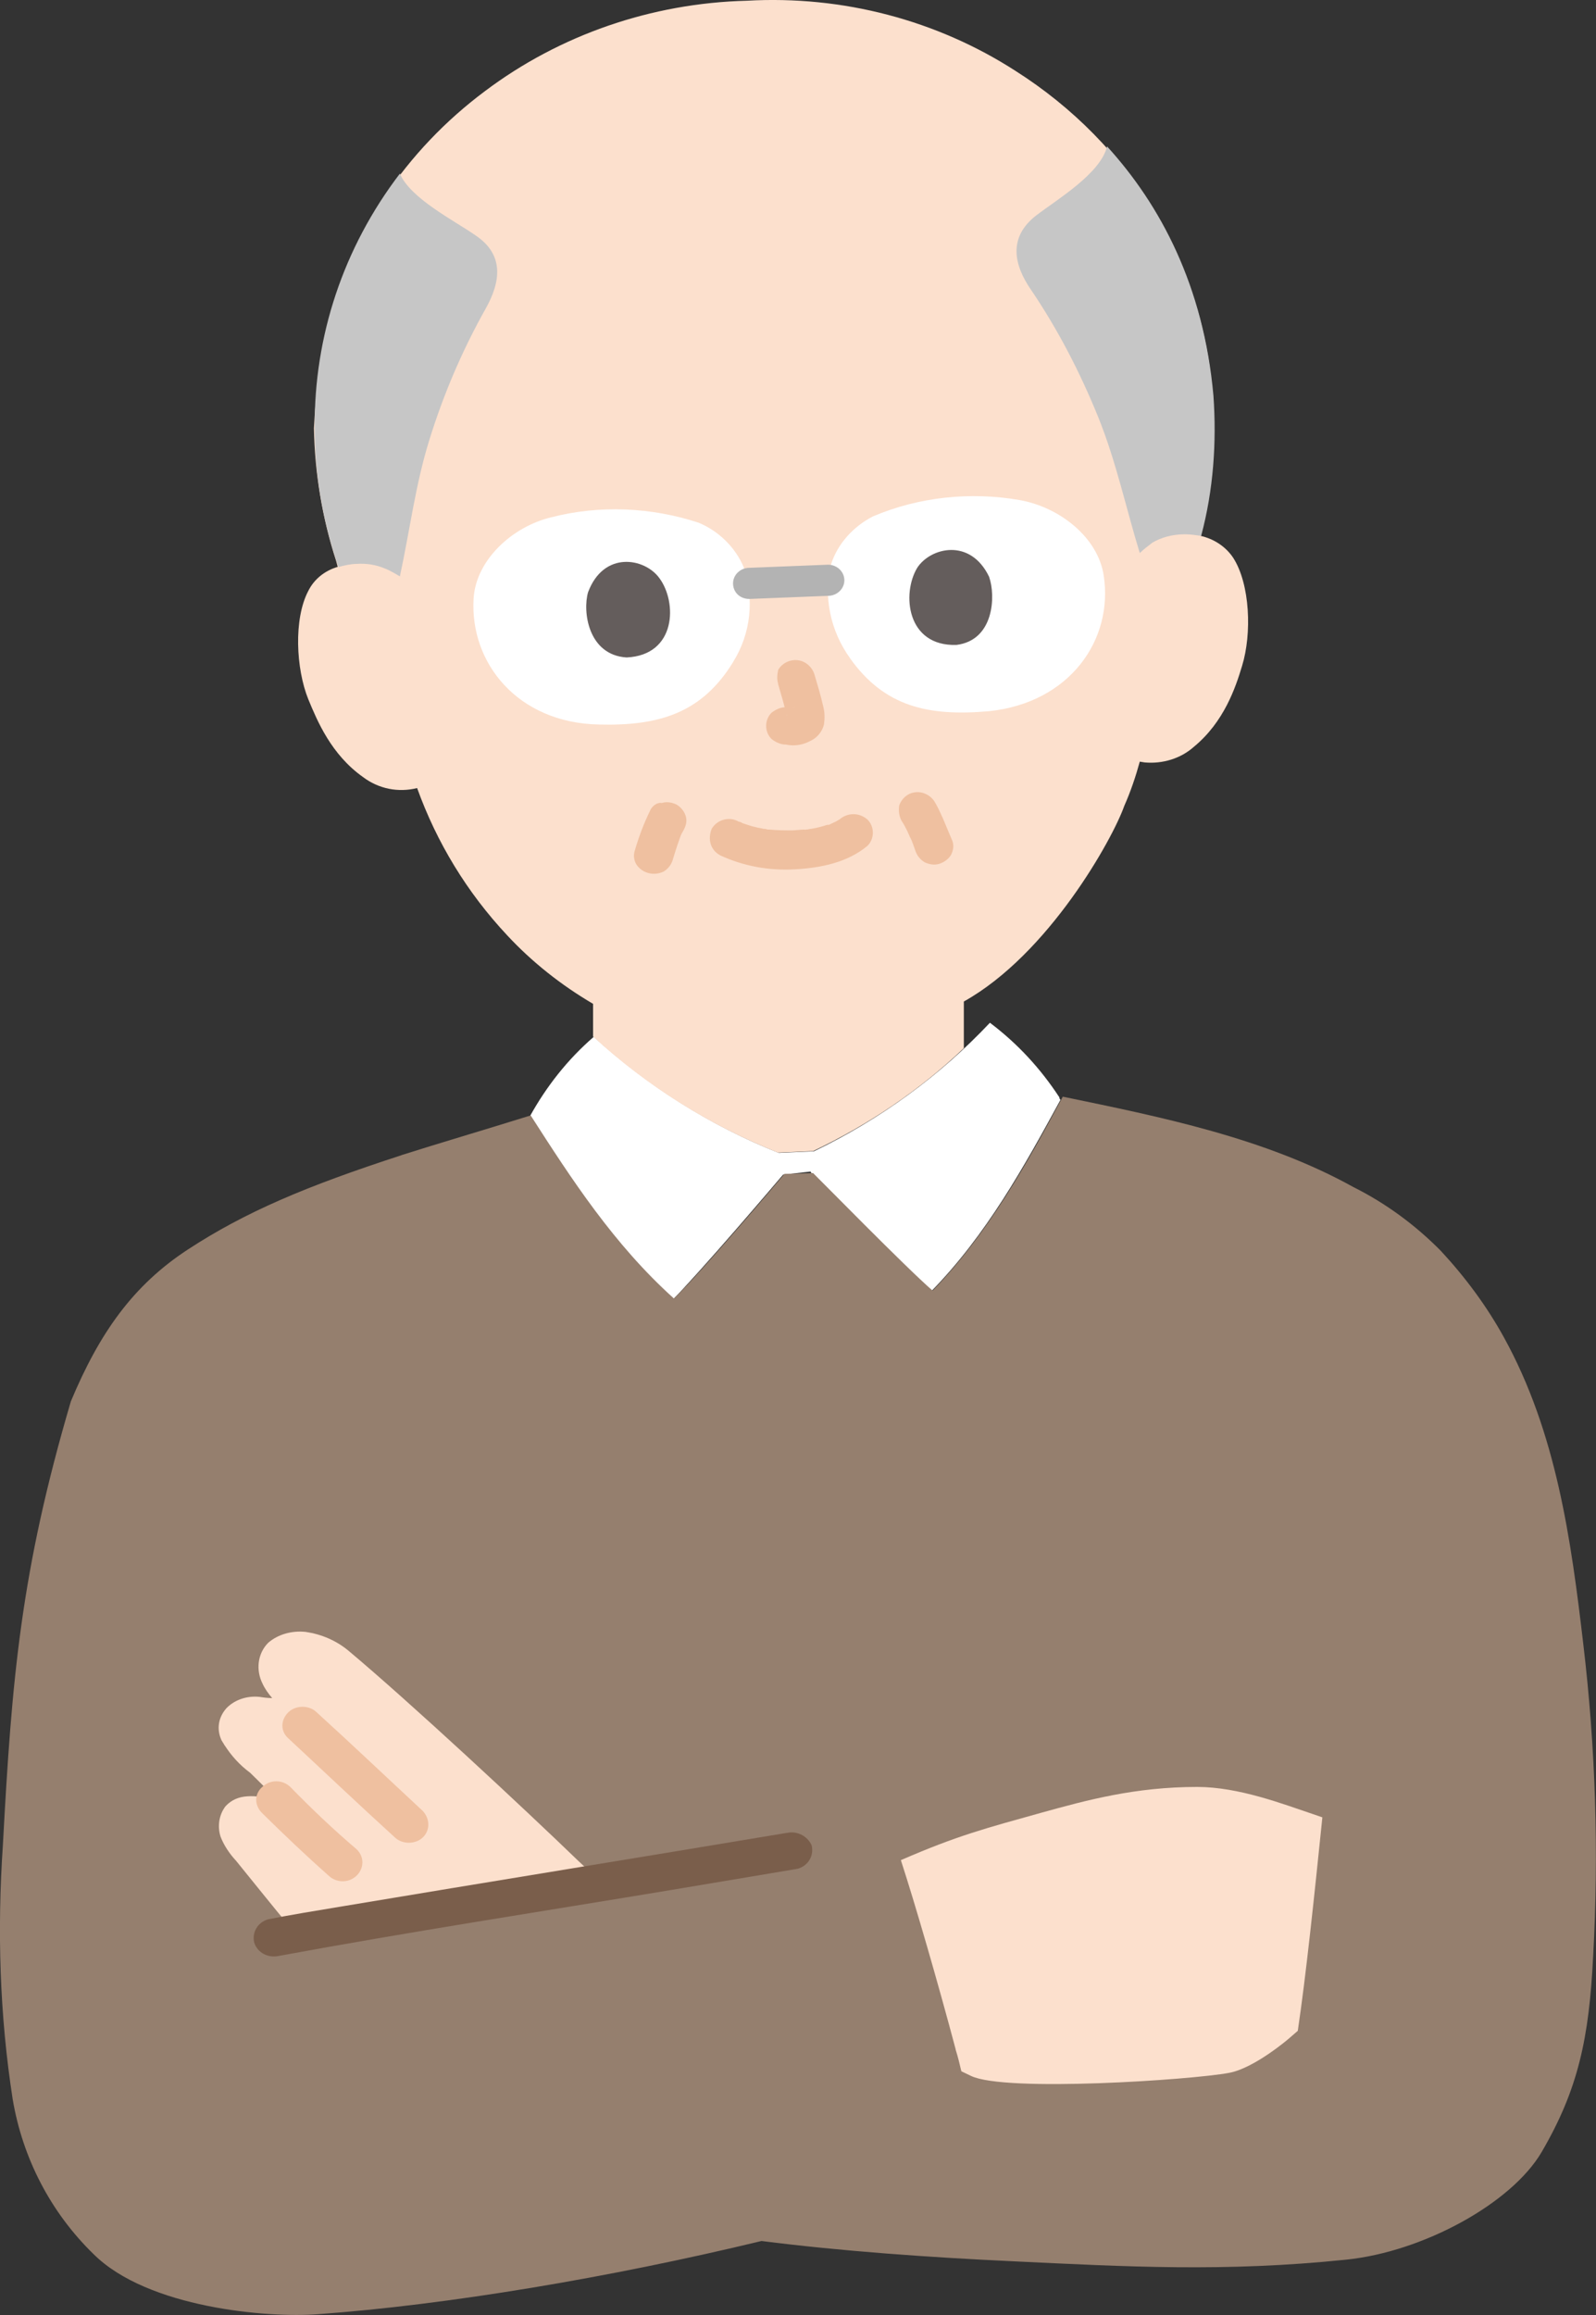 <?xml version="1.0" encoding="UTF-8"?>
<svg id="_レイヤー_2" data-name="レイヤー 2" xmlns="http://www.w3.org/2000/svg" width="200" height="290" viewBox="0 0 200 290">
  <rect x="0" y="0" width="200" height="290" fill="#333333" stroke="none"/>
  <defs>
    <style>
      .cls-1 {
        fill: #fce0cd;
      }

      .cls-2 {
        fill: #fff;
      }

      .cls-3 {
        fill: #efc0a0;
      }

      .cls-4 {
        fill: #b3b3b3;
      }

      .cls-5 {
        fill: #c6c6c6;
      }

      .cls-6 {
        fill: #957f6e;
      }

      .cls-7 {
        fill: #645d5c;
      }

      .cls-8 {
        fill: #7a5e4b;
      }
    </style>
  </defs>
  <g id="_レイヤー_2-2" data-name=" レイヤー 2">
    <g id="_レイヤー_1-2" data-name=" レイヤー 1-2">
      <path class="cls-2" d="M116.68,161.78c6.97-7.12,11.69-15.71,16.21-24-2.36-3.61-5.23-6.73-8.72-9.37-6.26,6.64-13.74,12.1-22.05,16.1-.92,.49-.82,2.05-.31,2.63,.31,.39,11.39,11.61,14.87,14.64h0Z"/>
      <path class="cls-2" d="M84.27,162.86c-7.49-6.64-12.82-14.93-17.85-22.93,2.05-3.71,4.72-7.12,8-9.95,6.77,6.15,14.56,11.12,23.18,14.54,1.03,.39,1.03,1.95,.51,2.63-.41,.49-10.67,12.49-13.85,15.71Z"/>
      <path class="cls-2" d="M98.11,147.15c-.41,.49-10.56,12.49-13.85,15.61-7.49-6.64-12.82-14.93-17.85-22.93,2.05-3.71,4.72-7.12,8-9.95,6.77,6.15,14.56,11.12,23.18,14.54l4.41-.2c8.31-4,15.8-9.47,22.05-16.1,3.49,2.63,6.36,5.76,8.72,9.37-4.51,8.29-9.23,16.88-16.21,24-3.49-2.93-14.46-14.25-14.98-14.73l-3.49,.39Z"/>
      <path class="cls-1" d="M40.98,40.98c2.87-11.71,9.85-22.15,19.8-29.57C70.11,4.39,81.6,.39,93.6,.09c12-.68,23.8,2.44,33.64,8.78,14.46,9.17,23.59,24.2,24.72,40.69,.41,5.66-.1,11.32-1.33,16.78l-.21,.78c1.74,.39,3.18,1.37,4.1,2.73,2.15,3.32,2.36,9.56,1.13,13.56-.82,2.73-2.26,7.03-6.05,10.15-1.64,1.46-3.9,2.15-6.15,1.95l-.62-.1c-.51,1.85-1.13,3.71-1.95,5.56-1.44,4.1-9.44,18.54-20.1,24.49v5.85c-5.54,5.27-11.9,9.56-18.87,12.88l-4.41,.2c-8.62-3.42-16.51-8.39-23.18-14.54v-4.1c-4-2.34-7.69-5.27-10.77-8.59-5.03-5.37-8.82-11.61-11.28-18.44-2.36,.59-4.82,.1-6.77-1.37-4-2.83-5.74-7.03-6.87-9.76-1.54-3.81-1.85-10.05,0-13.56,.72-1.46,2.05-2.54,3.69-3.02l-.21-.78c-1.74-5.37-2.67-11.03-2.77-16.59,.21-4.2,.72-8.49,1.64-12.69h0Z"/>
      <path class="cls-6" d="M50.32,144.71c-12,3.9-19.59,7.12-26.77,11.81-6.87,4.49-11.08,10.44-14.67,19.03C2.62,196.81,1.49,210.09,.36,231.16c-.72,10.64-.41,21.27,1.23,31.81,1.23,7.32,4.72,14.15,10.15,19.42,6.77,6.73,21.85,8,28.1,7.51,16.21-1.17,36.62-4.59,55.59-9.17,9.95,1.27,21.03,2.05,31.49,2.54,14.26,.68,26.57,1.37,41.75-.2,9.64-.98,20.72-7.03,24.51-13.47,4.62-7.9,5.95-14.34,6.46-24.49,.72-13.08,.31-26.15-1.23-39.13-1.54-13.17-3.38-26.54-9.95-38.45-2.15-3.9-4.82-7.51-7.9-10.83-3.18-3.22-6.87-5.95-10.97-8-11.08-6.15-24.1-8.78-36.41-11.32-4.51,8.39-9.33,17.08-16.31,24.3-3.38-2.93-14.46-14.25-14.98-14.73l-3.59,.1c-.41,.49-10.56,12.49-13.85,15.61-7.49-6.73-12.82-14.93-17.95-22.93-6.26,1.95-11.59,3.51-16.21,4.98Z"/>
      <path class="cls-1" d="M119.76,256.73c-2.26-8.49-5.03-18.05-6.87-23.71,7.18-3.12,10.67-4,17.64-5.95,5.64-1.56,11.69-3.22,19.49-3.22,5.23,0,10.77,2.15,14.56,3.42l1.13,.39c-1.03,10.05-2.05,19.81-3.08,26.74l-1.13,.98s-4.31,3.71-7.49,4.29c-4.72,.88-28,2.44-32.31,.39l-1.23-.59c-.21-.88-.41-1.76-.72-2.73h0Z"/>
      <path class="cls-1" d="M28.16,218.67c-.1-.2-.31-.49-.41-.68-.62-1.37-.41-2.83,.62-4,1.13-1.17,2.87-1.66,4.51-1.37,0,0,.62,.1,1.23,.1-.51-.59-.92-1.17-1.23-1.85-.82-1.66-.62-3.71,.72-5.07,1.23-1.07,2.97-1.56,4.72-1.37,1.95,.29,3.8,1.07,5.33,2.34,7.69,6.44,21.85,19.61,28.92,26.44,0,0,1.33,1.27,2.87,2.54-15.39,2.54-31.18,5.17-38.46,6.44l-.72-.88c-2.26-2.73-4.21-5.17-6.67-8.2-.82-.88-1.54-1.95-1.95-3.03-.41-1.27-.21-2.73,.62-3.81,1.54-1.66,3.59-1.37,6.46-.88-1.13-1.07-2.26-2.24-3.38-3.32-1.33-.98-2.36-2.15-3.18-3.42h0Z"/>
      <path class="cls-5" d="M48.26,71.23c-1.13-.49-2.36-.68-3.59-.59-.72,0-1.54,.2-2.26,.39-1.95-5.66-2.97-11.51-2.97-17.47-.1-11.42,3.59-22.54,10.67-31.81,1.33,3.12,6.77,5.85,9.44,7.71,3.69,2.44,3.18,5.85,1.33,9.17-2.97,5.27-5.33,10.83-7.08,16.49-1.74,5.56-2.46,11.42-3.69,17.08-.51-.29-1.13-.68-1.85-.98Z"/>
      <path class="cls-5" d="M144.37,68.01c-.51,.39-1.03,.78-1.54,1.27-1.74-5.66-2.97-11.51-5.23-17.08-2.26-5.56-5.03-10.93-8.41-15.91-2.15-3.12-2.87-6.54,.62-9.27,2.67-2.05,8.1-5.27,8.92-8.68,6.67,7.32,12.1,17.47,13.33,31.23,.41,5.85,0,11.81-1.54,17.56-.72-.1-1.33-.2-2.05-.2-1.54,0-2.97,.39-4.1,1.07Z"/>
      <path class="cls-3" d="M97.5,85.67c.21,.68,.41,1.46,.62,2.15,.21,.78,.41,1.56,.51,2.34l-.1-.59v.49l.1-.59c0,.1,0,.2-.1,.29l.21-.59c0,.1-.1,.1-.1,.2l.41-.49-.1,.1,.51-.39c-.1,.1-.31,.2-.41,.2l.62-.2c-.21,.1-.41,.1-.62,.2l.62-.1h-.62l.62,.1c-.41-.1-.82-.1-1.23-.2-.62,0-1.23,.29-1.74,.68-.92,.88-.92,2.44,0,3.32,.51,.39,1.13,.68,1.74,.68h.1l-.62-.1c.51,.1,1.03,.2,1.44,.2,.82,0,1.54-.2,2.26-.59,.82-.39,1.44-1.17,1.64-2.05,.1-.78,.1-1.46-.1-2.24-.31-1.37-.72-2.73-1.13-4.1-.21-.59-.62-1.07-1.13-1.37-1.13-.68-2.67-.29-3.38,.88-.1,.49-.21,1.17,0,1.76h0Z"/>
      <path class="cls-2" d="M91.86,82.94c2.26-3.61,2.67-7.9,1.33-11.9-1.03-2.44-3.08-4.49-5.64-5.56-5.95-1.95-12.41-2.24-18.46-.68-4.92,1.17-9.44,5.37-9.74,10.15-.51,8.1,5.54,15.61,15.69,15.81,7.59,.2,12.92-1.46,16.82-7.81Z"/>
      <path class="cls-2" d="M106.52,82.45c-2.46-3.42-3.38-7.71-2.36-11.81,.82-2.54,2.77-4.68,5.23-5.95,5.74-2.44,12.21-3.12,18.36-2.05,5.03,.88,9.85,4.68,10.56,9.47,1.23,8-4.21,15.91-14.36,16.98-7.69,.68-13.13-.59-17.44-6.64Z"/>
      <path class="cls-7" d="M73.7,74.16c-.72,2.44,0,7.9,4.82,8.2,6.26-.29,6.36-6.93,4.1-9.95-1.85-2.54-6.97-3.42-8.92,1.76Z"/>
      <path class="cls-7" d="M123.96,72.3c.82,2.34,.62,7.9-4.1,8.49-6.26,.2-6.87-6.44-4.92-9.66,1.64-2.54,6.67-3.81,9.03,1.17Z"/>
      <path class="cls-4" d="M93.91,75.03l9.85-.39c1.13,0,2.05-.88,2.05-1.95s-.92-1.95-2.05-1.95l-9.85,.39c-1.13,0-2.05,.88-2.05,1.95s.82,1.95,2.05,1.95Z"/>
      <path class="cls-3" d="M90.22,107.14c2.97,1.37,6.15,1.95,9.44,1.76s6.56-.88,9.03-2.93c.92-.88,.92-2.44,0-3.32-1.03-.88-2.46-.88-3.49,0-.41,.29,.62-.39,0,0-.21,.1-.31,.2-.51,.29s-.41,.2-.62,.29c-.41,.2,0,.1,0,0,0,.1-.31,.1-.41,.1-.62,.2-1.33,.39-1.95,.49-.21,0-.41,.1-.72,.1-.41,.1,.1,0-.21,0-.51,0-1.03,.1-1.54,.1-.92,0-1.85,0-2.77-.1-.21,0-.41,0-.62-.1,.62,.1-.1,0-.21,0-.31-.1-.62-.1-.92-.2-.51-.1-1.03-.29-1.64-.49-.41-.1,.41,.2,.21,.1-.1,0-.21-.1-.21-.1-.21-.1-.31-.2-.51-.2-1.13-.68-2.67-.29-3.38,.88-.51,1.27-.21,2.63,1.03,3.32h0Z"/>
      <path class="cls-3" d="M112.99,102.84c.51,.78,.92,1.66,1.23,2.54l-.21-.59c.31,.59,.51,1.27,.72,1.85s.62,1.07,1.13,1.37c.62,.29,1.23,.39,1.85,.2,.62-.2,1.13-.59,1.44-1.07,.31-.59,.41-1.17,.21-1.76-.41-.98-.82-1.95-1.23-2.93-.31-.68-.62-1.37-1.03-2.05-.31-.49-.82-.88-1.44-1.07s-1.33-.1-1.85,.2c-.51,.29-.92,.78-1.13,1.37-.1,.78,0,1.37,.31,1.95h0Z"/>
      <path class="cls-3" d="M81.5,101.48c-.82,1.66-1.44,3.32-1.95,5.07-.21,.59-.1,1.27,.21,1.76,.72,1.07,2.15,1.46,3.38,.88,.51-.29,.92-.78,1.13-1.37,.41-1.37,.82-2.63,1.33-3.9l-.21,.59c.1-.2,.21-.39,.31-.59,.31-.59,.41-1.17,.21-1.76-.21-.59-.62-1.07-1.13-1.37-.62-.29-1.23-.39-1.85-.2-.51-.1-1.13,.29-1.44,.88h0Z"/>
      <path class="cls-3" d="M36.16,217.79c4.41,4.1,8.82,8.29,13.33,12.39,.92,.88,2.56,.88,3.49,0s.92-2.34,0-3.32c-4.41-4.1-8.82-8.29-13.33-12.39-.92-.88-2.56-.88-3.49,0-1.03,.98-1.03,2.44,0,3.32Z"/>
      <path class="cls-3" d="M32.88,227.16c2.67,2.63,5.44,5.27,8.31,7.81,.92,.88,2.46,.98,3.49,0,.92-.88,1.03-2.34,0-3.32h0c-2.87-2.44-5.64-5.07-8.31-7.81-.92-.88-2.46-.98-3.49,0-1.03,.88-1.03,2.34,0,3.32-.1-.1,0-.1,0,0Z"/>
      <path class="cls-8" d="M98.63,229.6c-18.67,3.12-37.44,6.15-56.11,9.27-2.97,.49-5.95,.98-8.92,1.56-1.33,.39-2.05,1.66-1.74,2.93,.41,1.27,1.74,1.95,3.08,1.66,16.41-3.03,32.92-5.56,49.34-8.29,5.23-.88,10.46-1.76,15.69-2.63,1.33-.39,2.05-1.66,1.74-2.93-.51-1.17-1.85-1.85-3.08-1.56h0Z"/>
    </g>
  </g>
</svg>